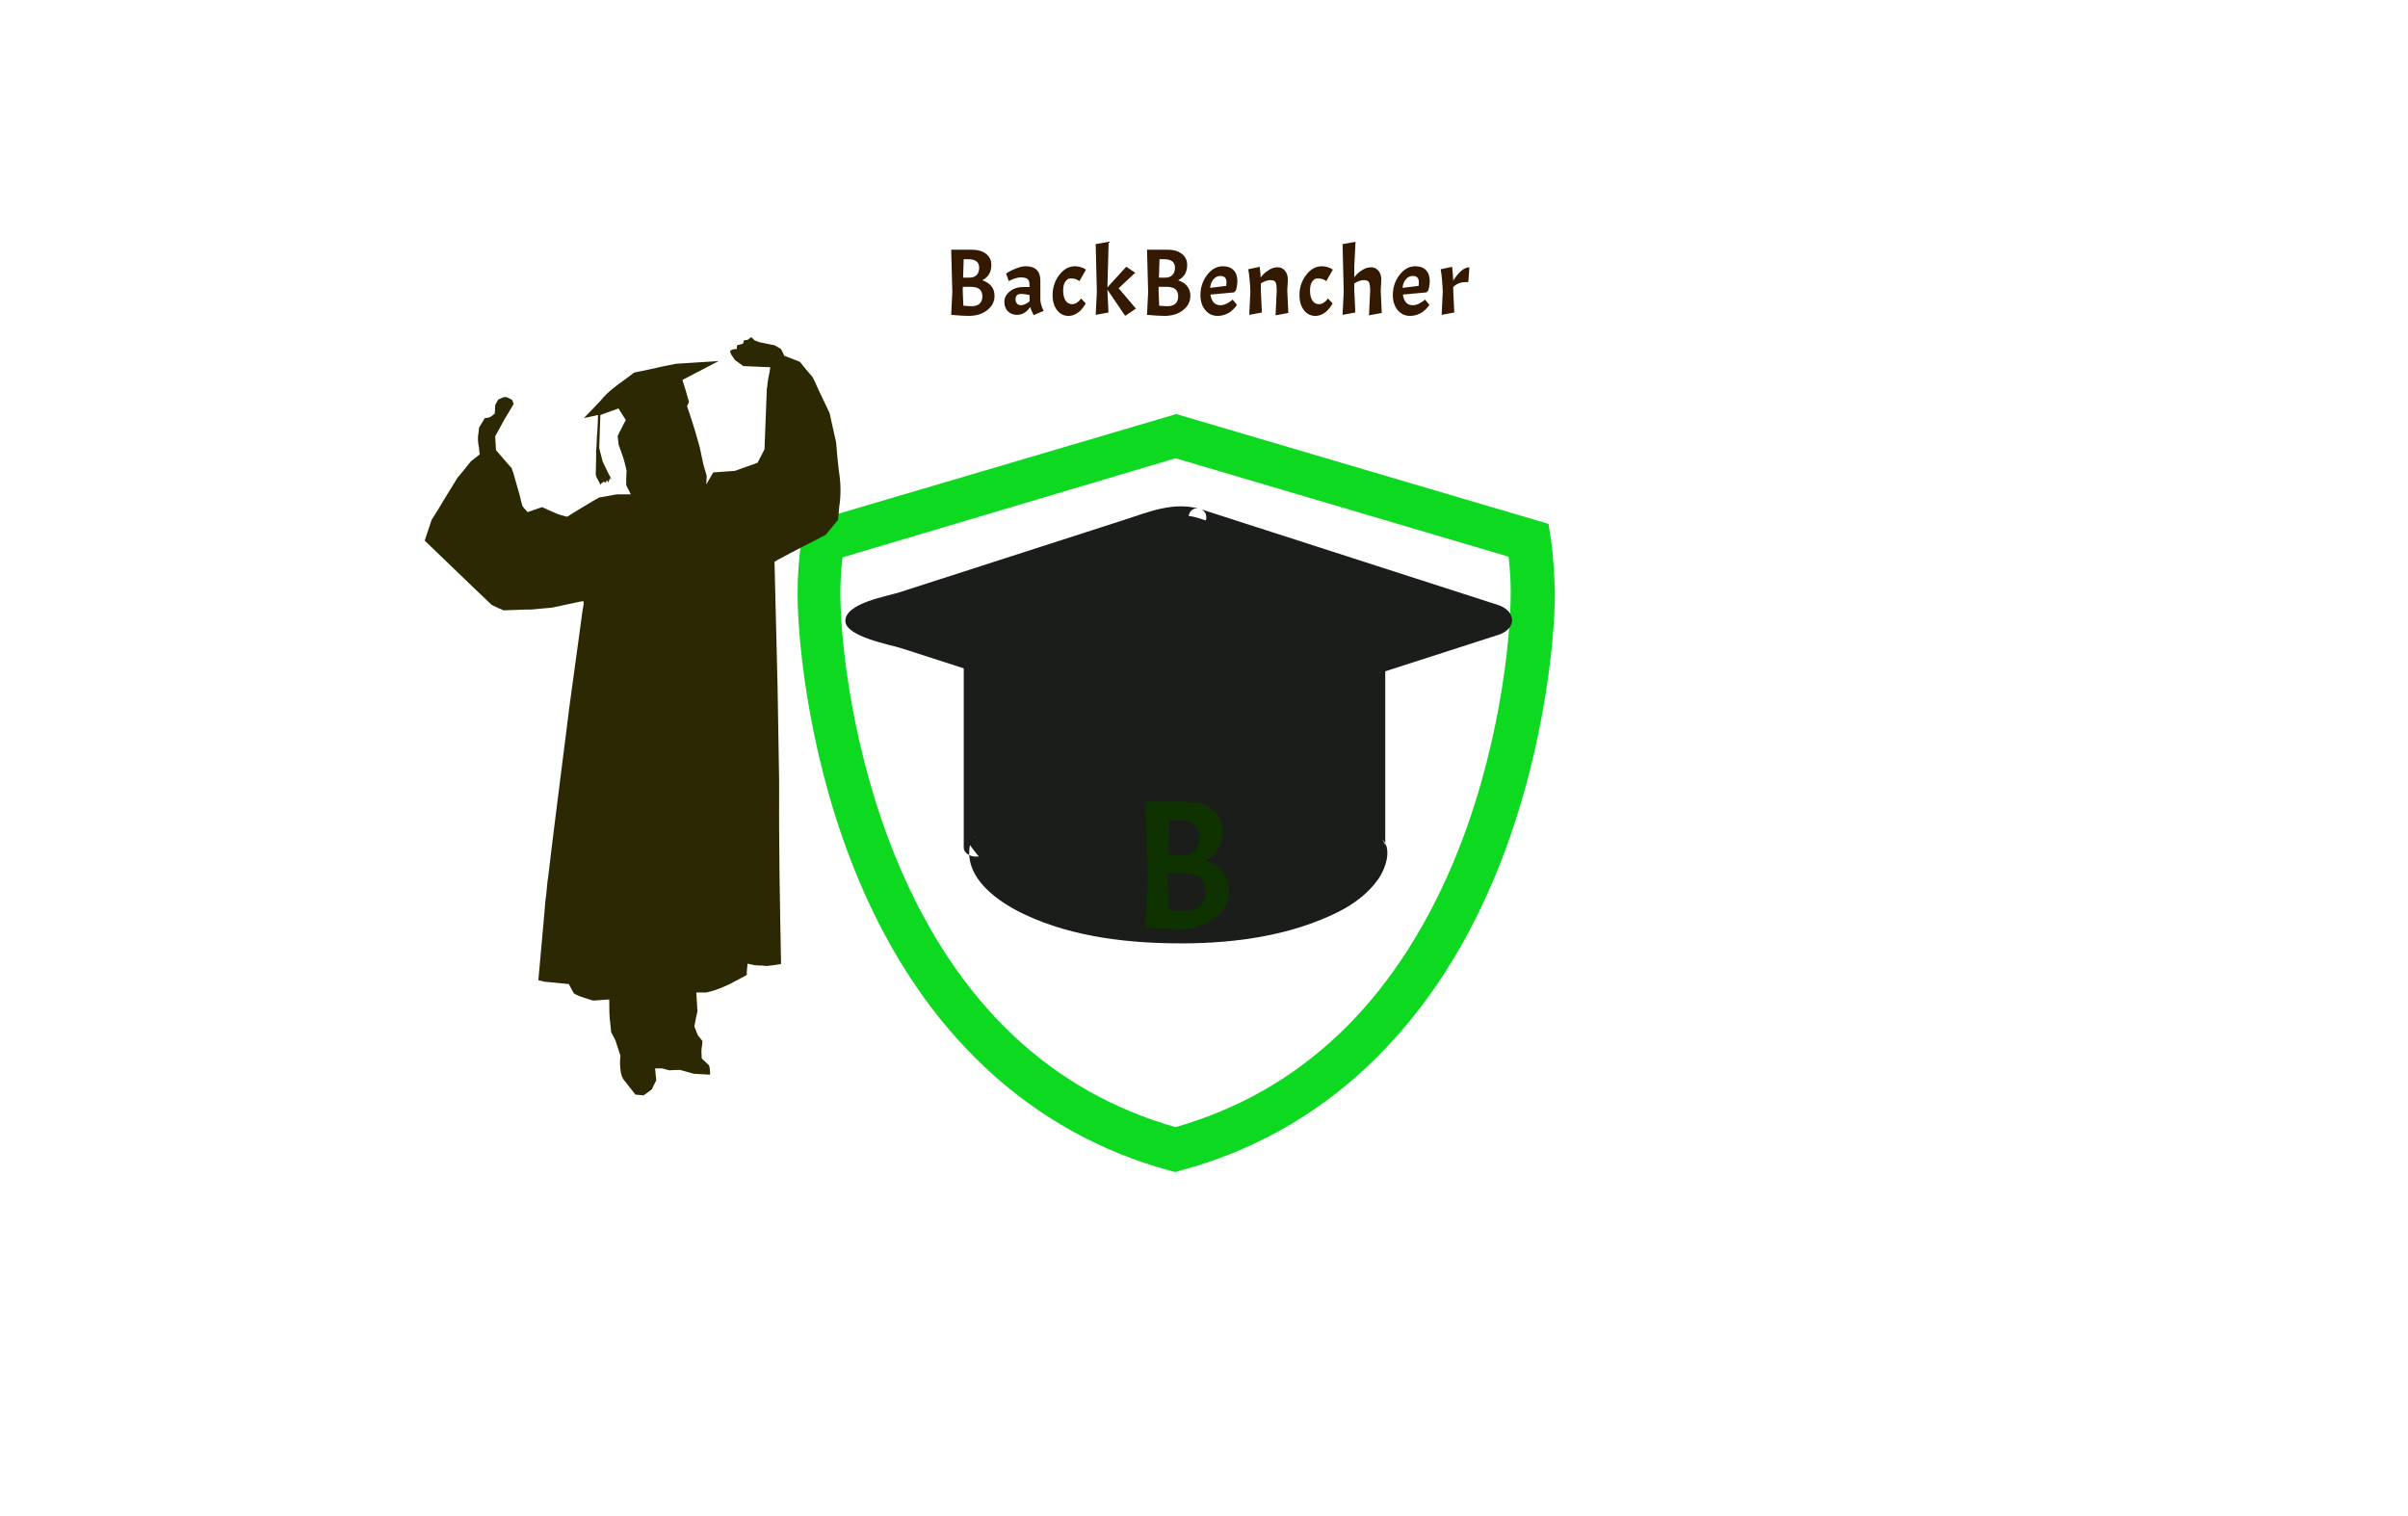 <?xml version="1.0" encoding="utf-8"?>
<svg id="master-artboard" viewBox="0 0 1224.409 770.866" xmlns="http://www.w3.org/2000/svg" width="1224.409px" height="770.866px" version="1.1" style="shape-rendering:geometricPrecision; text-rendering:geometricPrecision; image-rendering:optimizeQuality; fill-rule:evenodd; clip-rule:evenodd"><defs><style id="ee-google-fonts">@import url(https://fonts.googleapis.com/css?family=Acme:400);</style><linearGradient id="gradient-0" gradientUnits="userSpaceOnUse" x1="346.564" y1="23.8" x2="346.564" y2="220.6" gradientTransform="matrix(0.845, -0.534, 0.313, 0.494, 10.011, 246.081)">
                <stop offset="0" style="stop-color: #0c1f06"/>
                <stop offset="1" style="stop-color: #000000"/>
              </linearGradient></defs><rect id="ee-background" x="0" y="0" width="1224.409" height="770.866" style="fill: rgb(255, 255, 255); fill-opacity: 1; pointer-events: none;"/><g transform="matrix(3.626, 0, 0, 3.626, -1755.539, -3654.048)"><g id="g-1" transform="matrix(1, 0, 0, 1, 0, 0)">
	<g id="g-2">
		<g>
			<path class="st0" d="M649,1172.1l-0.8-0.2c-19.5-5.3-34.6-19.3-43.6-40.7c-6.8-16.1-8.6-32.9-8.6-40.3c0-2.6,0.2-5.2,0.6-7.8&#10;&#9;&#9;&#9;&#9;l0.3-1.9l52.2-15.4l52.2,15.4l0.3,1.9c0.4,2.6,0.5,5.2,0.6,7.7c0,7.4-1.8,24.2-8.6,40.3c-9,21.3-24.1,35.4-43.6,40.7L649,1172.1z&#10;&#9;&#9;&#9;&#9; M602.3,1085.9c-0.2,1.7-0.3,3.4-0.3,5c0,6.9,1.7,22.7,8.1,37.9c8.2,19.5,21.3,32,38.9,37c17.5-5,30.6-17.4,38.9-37&#10;&#9;&#9;&#9;&#9;c6.4-15.2,8.1-31,8.1-38c0-1.7-0.1-3.3-0.3-5l-46.7-13.8L602.3,1085.9z" style="fill: rgb(13, 217, 33);"/>
		</g>
	</g>
</g></g><g transform="matrix(1.747, 0, 0, 1.747, 412.448, -46.458)"><g transform="matrix(0.483, 0, 0, 0.483, -208.679, -93.583)"><g transform="matrix(1, 0, 0, 1, 0, 0)">
	<g>
		<path fill="#0A0A0C" d="M773,649.11c0-19.108-13.398-35.11-32.504-35.11H567.508C548.4,614,531,630.002,531,649.11V760h2.125&#10;&#9;&#9;&#9;c-0.132,0-0.215,1.248-0.215,2.217c0,27.602,54.214,49.644,121.091,49.644c66.876,0,119.774-22.159,119.774-49.759&#10;&#9;&#9;&#9;c0-0.97,0.224-2.478-0.776-3.433l0,0V649.11z" style="fill: rgb(27, 29, 26);"/>
		<g>
			<path fill="#3B3D44" d="M778.047,649.11c-0.414-15.994-8.286-32.329-23.92-38.43c-6.388-2.493-12.745-2.681-19.426-2.681&#10;&#9;&#9;&#9;&#9;c-19.587,0-39.175,0-58.764,0c-25.078,0-50.157,0-75.235,0c-13.491,0-28.452-1.299-41.838,0.865&#10;&#9;&#9;&#9;&#9;C539.62,611.979,524,630.714,524,649.84c0,10.747,0,21.493,0,32.24c0,25.874,0,51.748,0,77.621c0,3.038,3.806,5.299,6.843,5.299&#10;&#9;&#9;&#9;&#9;c0.761,0,1.521,0,2.283,0c-1.792-2-3.582-4.564-5.373-6.916c-3.871,20.236,17.652,34.656,33.183,41.932&#10;&#9;&#9;&#9;&#9;c29.476,13.805,63.793,17.449,95.965,17.295c31.343-0.151,64.435-4.786,92.731-18.927c9.385-4.69,18.011-11.103,24.118-19.701&#10;&#9;&#9;&#9;&#9;c4.271-6.01,8.539-17.959,2.641-23.956c0.545,1.313,1.609,2.63,1.609,3.942C778,722.15,778,685,778,648c0-6-11-6-11,0&#10;&#9;&#9;&#9;&#9;c0,21,0,39.736,0,59.05c0,12.639,0,25.276,0,37.914c0,5.827-1.772,14.232,2.654,18.734c-0.544-1.313-1.112-2.628-1.655-3.94&#10;&#9;&#9;&#9;&#9;c1.386,16.845-18.626,27.131-31.573,32.534c-24.912,10.397-52.756,13.524-79.52,13.91c-27.714,0.399-55.977-3.014-82.152-12.399&#10;&#9;&#9;&#9;&#9;c-11.29-4.047-39.422-16.633-36.255-33.184c0.672-3.516-1.534-7.619-5.374-7.619c-0.761,0-1.521,0-2.283,0&#10;&#9;&#9;&#9;&#9;c1.857,3,3.157,4.844,5.157,6.701c0-36.621,0-73.241,0-109.861c0-16.909,14.848-29.696,31.301-30.233&#10;&#9;&#9;&#9;&#9;c3.604-0.118,7.438,0.394,11.041,0.394c21.538,0,43.075,0,64.611,0c25.756,0,51.514,0,77.27,0c6.359,0,12.719,0,19.079,0&#10;&#9;&#9;&#9;&#9;c16.99,0,27.185,13.37,27.603,29.506C767.091,656.676,778.234,656.3,778.047,649.11z" style="fill: rgb(27, 29, 26);"/>
		</g>
	</g>
	<g>
		<path fill="#0A0A0C" d="M664.753,560.828c-6.038-1.943-15.914-1.943-21.952,0l-180.126,58.055c-6.037,1.946-6.037,5.131,0,7.076&#10;&#9;&#9;&#9;l180.126,58.054c6.038,1.945,15.915,1.945,21.952,0l180.126-58.054c6.034-1.945,6.034-5.13,0-7.076L664.753,560.828z" style="fill: rgb(27, 29, 26);"/>
		<g>
			<path fill="#3B3D44" d="M666.235,555.456c-16.241-4.442-30.692,1.862-45.821,6.738c-22.298,7.187-44.595,14.373-66.892,21.56&#10;&#9;&#9;&#9;&#9;c-22.77,7.337-45.537,14.677-68.306,22.016c-7.617,2.454-32.547,6.51-32.547,17.2c0,9.478,27.325,14.421,33.622,16.45&#10;&#9;&#9;&#9;&#9;c22.913,7.386,45.826,14.77,68.739,22.155c22.129,7.131,44.256,14.263,66.384,21.396c14.389,4.637,29.504,11.35,44.837,6.41&#10;&#9;&#9;&#9;&#9;c35.77-11.529,71.54-23.059,107.31-34.587c20.318-6.548,40.638-13.097,60.957-19.646c3.897-1.256,7.796-2.513,11.693-3.769&#10;&#9;&#9;&#9;&#9;c11.275-3.635,10.672-14.478-0.264-18.003C786.042,594.069,726.139,574.763,666.235,555.456&#10;&#9;&#9;&#9;&#9;c-6.859-2.211-9.773,8.55-2.962,10.745c35.28,11.371,70.559,22.742,105.839,34.111c20.545,6.622,41.09,13.243,61.637,19.865&#10;&#9;&#9;&#9;&#9;c4.127,1.331,8.255,2.662,12.385,3.992c0.995,0.321,1.522-3.988-0.539-3.323c-1.814,0.584-3.626,1.168-5.439,1.752&#10;&#9;&#9;&#9;&#9;c-42.691,13.76-85.384,27.52-128.074,41.278c-14.83,4.779-29.659,9.56-44.488,14.338c-12.872,4.149-24.369-0.884-36.418-4.767&#10;&#9;&#9;&#9;&#9;c-44.815-14.443-89.629-28.886-134.445-43.33c-7.572-2.441-15.145-4.882-22.717-7.322c-1.845-0.594-3.69-1.189-5.536-1.783&#10;&#9;&#9;&#9;&#9;c-3.425-1.104,1.873,2.214-1.17,3.195c12.625-4.07,25.249-8.139,37.873-12.206c32.099-10.347,64.198-20.691,96.297-31.037&#10;&#9;&#9;&#9;&#9;c11.837-3.815,23.674-7.631,35.511-11.444c9.818-3.166,18.645-6.23,29.286-3.319C670.215,568.1,673.157,557.35,666.235,555.456z" style="fill: rgb(27, 29, 26);"/>
		</g>
	</g>
	<g>
		<path fill="#DD2F2A" d="M650.49,628.096c30.551,12.671,61.076,25.34,91.625,38.011c-1.363-1.791-3.115-3.581-4.115-5.372&#10;&#9;&#9;&#9;c0,33.29,0,67.266,0,101.266c0,6,11,6,11,0c0-34,0-67.976,0-101.266c0-2.715-1.66-4.406-3.992-5.373&#10;&#9;&#9;&#9;c-30.553-12.671-61.053-25.34-91.604-38.011C646.767,614.598,643.952,625.385,650.49,628.096L650.49,628.096z" style="fill: rgb(27, 29, 26);"/>
	</g>
	<path d="M 756.246 762.63 A 12.397 12.397 0 0 1 743.849 775.027 A 12.397 12.397 0 0 1 731.452 762.63 A 12.397 12.397 0 0 1 743.849 750.233 A 12.397 12.397 0 0 1 756.246 762.63 Z" fill="#DD2F2A" style="fill: rgb(27, 29, 26);"/>
</g></g></g><path d="M 602.349 389.65 C 609.709 389.65 615.536 391.317 619.829 394.65 C 624.122 397.99 626.269 402.457 626.269 408.05 C 626.269 417.017 622.589 423.267 615.229 426.8 C 625.189 430.247 630.169 436.607 630.169 445.88 C 630.169 452.86 627.182 458.67 621.209 463.31 C 615.229 467.95 607.716 470.27 598.669 470.27 C 593.916 470.27 586.822 469.847 577.389 469 L 578.769 441.05 L 577.389 389.65 L 602.349 389.65 M 600.849 434.84 L 591.539 434.84 L 591.419 439.1 L 592.229 457.84 C 596.676 458.227 600.086 458.42 602.459 458.42 C 606.526 458.42 609.689 457.403 611.949 455.37 C 614.209 453.337 615.339 450.367 615.339 446.46 C 615.339 442.547 614.189 439.633 611.889 437.72 C 609.589 435.8 605.909 434.84 600.849 434.84 M 598.209 401.27 L 592.569 401.27 L 591.879 423.69 L 599.359 423.69 C 603.266 423.69 606.256 422.637 608.329 420.53 C 610.396 418.417 611.429 415.407 611.429 411.5 C 611.429 404.68 607.022 401.27 598.209 401.27 Z" transform="matrix(0.805, 0, 0, 0.805, 117.597, 93.998)" style="fill: rgb(14, 51, 1); white-space: pre; color: rgb(51, 51, 51);"/><g transform="matrix(1.959, 0, 0, 1.959, -357.261, 124.844)"><path class="st1" d="M385.1,186.5c-1.2,0.2-2.4,0.4-3.6,0.5c-0.4,0-0.8,0-1.2-0.1c-0.7,0-1.4,0-2.1-0.1c-0.6-0.1-1.2-0.3-1.8-0.4&#10;&#9;&#9;c-0.1,0.7-0.1,1.5-0.2,2.2c0,0.3,0.1,0.7-0.1,0.8c-0.9,0.5-1.8,1-2.8,1.5c-2.1,1.2-4.9,2.4-7.6,3c-0.9,0-1.7,0-2.6,0&#10;&#9;&#9;c0.1,1.6,0.2,3.3,0.3,4.9c-0.3,1.3-0.6,2.6-0.8,3.9c0.3,0.8,0.6,1.5,0.9,2.3c0.4,0.5,0.8,1,1.2,1.5c0,0.4-0.1,0.7-0.1,1.1&#10;&#9;&#9;c-0.2,1-0.2,1.9-0.1,2.9c0,0.2,0,0.4,0,0.5c0.6,0.6,1.2,1.1,1.8,1.7c0.4,0.6,0.3,1.6,0.4,2.5c-0.2,0-0.3,0-0.4,0&#10;&#9;&#9;c-1.3-0.1-2.5-0.1-3.8-0.2c-1.2-0.3-2.4-0.7-3.6-1c-0.9,0-1.9,0-2.8,0.1c-0.6-0.2-1.3-0.3-1.9-0.5c-0.6,0-1.2,0-1.8,0&#10;&#9;&#9;c0.1,1,0.2,2.1,0.3,3.1c-0.4,0.8-0.8,1.5-1.1,2.3c-0.7,0.5-1.4,1.1-2.2,1.6c-0.7-0.1-1.4-0.1-2.1-0.2c-1-1.3-2-2.5-3-3.8&#10;&#9;&#9;c-0.8-1.1-0.9-2.3-1-4.1c0-0.7,0-1.5,0.1-2.2c-0.4-1.3-0.9-2.7-1.3-4c-0.4-0.7-0.7-1.4-1.1-2.1c-0.1-0.7-0.1-1.3-0.2-2&#10;&#9;&#9;c-0.3-1.9-0.3-4.4-0.3-6.5c-1.4,0.1-2.8,0.2-4.2,0.3c-0.4-0.1-0.9-0.3-1.3-0.4c-1.2-0.4-2.3-0.7-3.2-1.2c-0.2-0.1-0.3-0.2-0.5-0.3&#10;&#9;&#9;c-0.4-0.8-0.9-1.6-1.3-2.4c-2.1-0.2-4.2-0.4-6.3-0.6c-0.5-0.1-1.1-0.3-1.6-0.4c0.5-5.9,1.1-11.8,1.6-17.8c0.1-0.9,0.1-1.7,0.2-2.6&#10;&#9;&#9;c0.4-2.3,0.4-4.6,0.8-6.8c0.2-2,0.5-3.9,0.7-5.9c0.3-2.7,0.7-5.4,1-8.1c0.5-4,1-7.9,1.5-11.9c0.8-6,1.5-12.1,2.3-18.2&#10;&#9;&#9;c0.9-6.6,1.8-13.1,2.7-19.7c0.2-1.7,0.5-3.5,0.7-5.2c0.1-0.4,0.4-1.8,0.2-2.1c-0.1,0-0.2-0.1-0.2-0.1c-2.7,0.6-5.3,1.1-8,1.7&#10;&#9;&#9;c-1.8,0.2-3.7,0.3-5.5,0.5c-0.4,0-0.8,0-1.2,0c-2,0.1-3.9,0.1-5.9,0.2c-0.4-0.2-0.7-0.4-1.1-0.5c-0.6-0.3-1.3-0.6-1.9-0.9&#10;&#9;&#9;c-1.4-1.3-2.8-2.7-4.2-4c-4.4-4.2-8.8-8.5-13.2-12.7c0.6-1.8,1.2-3.6,1.8-5.4c1.1-1.7,2.2-3.5,3.2-5.2c1.2-1.9,2.3-3.8,3.5-5.7&#10;&#9;&#9;c1.2-1.4,2.4-2.9,3.5-4.3c0.8-0.6,1.5-1.2,2.3-1.8c-0.1-0.6-0.2-1.1-0.2-1.7c-0.3-1.3-0.4-2.7-0.1-4.1c0-0.4,0.1-0.8,0.1-1.1&#10;&#9;&#9;c0.5-0.8,1-1.7,1.5-2.5c1.6-0.1,1.7-0.5,2.6-1.2c0-0.7,0.1-1.5,0.1-2.2c0.2-0.3,0.3-0.6,0.5-0.9c0.1-0.2,0.2-0.3,0.3-0.5&#10;&#9;&#9;c0.2-0.1,0.4-0.2,0.6-0.3c1-0.5,1.5-0.5,2.5,0.1c0.2,0.1,0.4,0.2,0.5,0.3c0.1,0.3,0.3,0.7,0.4,1c-0.7,1.3-1.5,2.5-2.2,3.7&#10;&#9;&#9;c-0.6,1-1.1,2-1.7,3.1c-0.3,0.5-0.6,1.1-0.9,1.6c0.1,1.2,0.1,2.4,0.2,3.6c0.2,0.2,0.4,0.5,0.6,0.7c0.8,1,1.7,1.9,2.5,2.9&#10;&#9;&#9;c0.3,0.4,0.7,0.7,1,1.1c0.1,0.4,0.2,0.8,0.4,1.2c0.6,2,1.1,4,1.7,6c0.2,0.9,0.4,1.8,0.7,2.7c0.4,0.5,0.9,1,1.3,1.5&#10;&#9;&#9;c1.3-0.4,2.5-0.9,3.8-1.3c0.5,0.2,1,0.5,1.5,0.7c1.2,0.5,2.1,1,3.4,1.4c0.5,0.1,1.1,0.3,1.6,0.4c0.6-0.4,1.3-0.8,1.9-1.2&#10;&#9;&#9;c1.6-1,3.2-1.9,4.8-2.9c0.5-0.3,1.1-0.6,1.6-0.9c0.6-0.1,1.2-0.2,1.8-0.3c0.9-0.2,1.8-0.3,2.7-0.5c1.2,0,2.5,0,3.7,0&#10;&#9;&#9;c-0.4-0.8-0.8-1.6-1.2-2.4c0-1.2,0-2.5,0.1-3.7c-0.3-1.5-0.7-3-1.2-4.4c-0.3-0.8-0.6-1.7-0.9-2.5c0-0.3,0-0.7-0.1-1&#10;&#9;&#9;c0-0.4-0.1-0.8-0.1-1.2c0.2-0.3,0.3-0.7,0.5-1c0.5-1.1,1.1-2.1,1.6-3.1c-0.6-1-1.3-2-1.9-3c-1.6,0.6-3.2,1.1-4.7,1.7&#10;&#9;&#9;c-0.1,2.9-0.2,5.7-0.3,8.6c0.3,1.2,0.6,2.4,0.9,3.5c0.5,1.1,1.1,2.2,1.6,3.3c0.3,0.5,0.6,1.1,0.9,1.6c-0.2-0.2-0.3-0.4-0.5-0.7&#10;&#9;&#9;c0,0,0,0,0,0c-0.2,0.4-0.4,0.8-0.6,1.2c0,0,0,0,0,0c-0.1-0.2-0.2-0.4-0.3-0.6c0,0,0,0,0,0c-0.1,0.2-0.3,0.5-0.4,0.7&#10;&#9;&#9;c-0.1-0.1-0.4-0.3-0.5-0.3c-0.3,0.3-0.6,0.5-0.8,0.8c0,0,0,0,0,0c-0.3-0.8-1-1.7-1.2-2.6c0-1.5,0.1-3.1,0.1-4.6c0-0.6,0-1.2,0-1.8&#10;&#9;&#9;c0.2-1.5,0.1-3.2,0.3-4.7c0-0.6,0.1-1.3,0.1-1.9c0-0.8,0.1-1.6,0.1-2.5c-1.2,0.3-2.5,0.5-3.7,0.8c0,0,0.1-0.1,0.1-0.1&#10;&#9;&#9;c1.5-1.5,3-3.1,4.4-4.6c1.7-2.1,3.8-3.6,6-5.2c0.8-0.6,1.7-1.2,2.5-1.9c1.4-0.3,2.9-0.6,4.3-0.9c2.2-0.5,4.4-1,6.6-1.4&#10;&#9;&#9;c3.7-0.2,7.4-0.5,11.1-0.7c0,0,0,0,0,0c0,0,0,0,0,0c-3.1,1.6-6.3,3.3-9.4,4.9c0.6,1.9,1.2,3.8,1.7,5.7c-0.2,0.4-0.3,0.8-0.5,1.1&#10;&#9;&#9;c0.4,1.1,0.7,2.2,1.1,3.3c0.8,2.4,1.5,4.9,2.2,7.4c0.3,1.4,0.6,2.9,0.9,4.3c0.3,1,0.6,2,0.9,3.1c0,0.7-0.1,1.5-0.1,2.2c0,0,0,0,0,0&#10;&#9;&#9;c0.6-1,1.2-2.1,1.8-3.1c1.9-0.1,3.7-0.3,5.6-0.4c1.1-0.4,2.3-0.8,3.4-1.2c0.8-0.3,1.6-0.6,2.5-0.9c0.6-1.2,1.2-2.3,1.8-3.5&#10;&#9;&#9;c0.2-5.2,0.4-10.4,0.6-15.6c0.2-1.1,0.2-1.9,0.4-2.9c0.2-0.9,0.4-1.9,0.5-2.8c-2.3-0.1-4.6-0.2-7-0.3c-0.7-0.5-1.5-1.1-2.2-1.6&#10;&#9;&#9;c-0.1-0.2-0.2-0.4-0.4-0.6c-0.3-0.5-0.8-0.9-0.8-1.8c0.3-0.2,0.6-0.3,1-0.4c0.2,0,0.5,0,0.7,0c0-0.3,0-0.7,0.1-1&#10;&#9;&#9;c0.5-0.1,1-0.3,1.5-0.4c0.1-0.3,0.2-0.6,0.3-0.9c0.3,0,0.6-0.1,0.9-0.1c0.3-0.2,0.6-0.5,1-0.7c0.3,0.3,0.5,0.5,0.8,0.8&#10;&#9;&#9;c0.4,0.2,0.9,0.3,1.3,0.5c1.3,0.3,2.6,0.5,3.9,0.8c0.6,0.3,1.1,0.6,1.7,1c0.3,0.6,0.6,1.1,0.8,1.7c1.4,0.5,2.7,1.1,4.1,1.6&#10;&#9;&#9;c0.4,0.5,0.8,1,1.2,1.5c0.7,0.8,1.4,1.7,2.1,2.5c0.5,1,1,2,1.4,3c1,2.1,2,4.2,3,6.3c0.6,2.6,1.1,5.1,1.7,7.7&#10;&#9;&#9;c0.2,2.4,0.4,4.9,0.7,7.3c0.5,2.9,0.6,6.3,0.1,9.3c-0.1,1.1-0.2,2.3-0.3,3.4c-0.5,0.6-0.9,1.1-1.4,1.7c-0.6,0.7-1.2,1.5-1.8,2.2&#10;&#9;&#9;c-3.1,1.6-6.2,3.2-9.3,4.8c-1,0.5-2,1.1-3,1.6c-0.3,0.2-0.7,0.4-1,0.6c0.3,10.9,0.5,21.7,0.8,32.6c0.1,8.1,0.3,16.2,0.4,24.2&#10;&#9;&#9;C384.5,155,384.8,170.8,385.1,186.5z M341,61.6C341,61.6,341,61.6,341,61.6C341,61.6,341,61.6,341,61.6z" style="fill-rule: evenodd; clip-rule: evenodd; fill: rgb(44, 40, 4); opacity: 1;" transform="matrix(1, 0, 0, 1, 0, 0)"/><path d="M 434.58 1.09 C 436.146 1.09 437.386 1.447 438.3 2.16 C 439.22 2.867 439.68 3.817 439.68 5.01 C 439.68 6.923 438.893 8.257 437.32 9.01 C 439.446 9.743 440.51 11.097 440.51 13.07 C 440.51 14.557 439.873 15.797 438.6 16.79 C 437.326 17.777 435.723 18.27 433.79 18.27 C 432.783 18.27 431.273 18.18 429.26 18 L 429.55 12.04 L 429.26 1.09 L 434.58 1.09 M 434.26 10.72 L 432.28 10.72 L 432.25 11.63 L 432.42 15.62 C 433.366 15.707 434.093 15.75 434.6 15.75 C 435.466 15.75 436.143 15.533 436.63 15.1 C 437.11 14.667 437.35 14.033 437.35 13.2 C 437.35 12.367 437.103 11.743 436.61 11.33 C 436.123 10.923 435.34 10.72 434.26 10.72 M 433.7 3.56 L 432.5 3.56 L 432.35 8.34 L 433.94 8.34 C 434.773 8.34 435.41 8.117 435.85 7.67 C 436.296 7.223 436.52 6.583 436.52 5.75 C 436.52 4.29 435.58 3.56 433.7 3.56 ZM 446.342 18 C 445.382 18 444.595 17.693 443.982 17.08 C 443.368 16.467 443.062 15.643 443.062 14.61 C 443.062 13.57 443.535 12.67 444.482 11.91 C 445.428 11.15 446.582 10.77 447.942 10.77 L 449.602 10.77 L 449.602 10.35 C 449.602 9.55 449.438 9.003 449.112 8.71 C 448.785 8.417 448.172 8.27 447.272 8.27 C 446.898 8.27 446.455 8.347 445.942 8.5 C 445.428 8.66 444.852 8.903 444.212 9.23 L 443.502 7.29 C 444.202 6.797 445.055 6.357 446.062 5.97 C 447.068 5.577 447.898 5.38 448.552 5.38 C 451.118 5.38 452.402 6.62 452.402 9.1 L 452.402 13.91 C 452.402 14.823 452.685 15.843 453.252 16.97 L 450.662 18.07 C 450.248 17.29 449.945 16.59 449.752 15.97 C 448.852 17.323 447.715 18 446.342 18 M 447.372 15.5 C 448.025 15.5 448.768 15.167 449.602 14.5 L 449.602 12.85 C 448.735 12.657 448.032 12.56 447.492 12.56 C 446.465 12.56 445.952 13.017 445.952 13.93 C 445.952 14.403 446.082 14.783 446.342 15.07 C 446.602 15.357 446.945 15.5 447.372 15.5 ZM 460.58 8.56 C 460.58 8.56 460.4 8.56 460.04 8.56 C 459.68 8.56 459.304 8.82 458.91 9.34 C 458.517 9.853 458.32 10.64 458.32 11.7 C 458.32 12.76 458.52 13.613 458.92 14.26 C 459.32 14.907 459.904 15.23 460.67 15.23 C 461.064 15.23 461.45 15.107 461.83 14.86 C 462.204 14.62 462.487 14.377 462.68 14.13 L 462.95 13.74 L 464.18 15.01 C 464.134 15.09 464.074 15.203 464 15.35 C 463.927 15.497 463.747 15.76 463.46 16.14 C 463.174 16.513 462.87 16.843 462.55 17.13 C 462.23 17.417 461.817 17.677 461.31 17.91 C 460.804 18.15 460.274 18.27 459.72 18.27 C 458.494 18.27 457.497 17.77 456.73 16.77 C 455.964 15.777 455.58 14.48 455.58 12.88 C 455.58 10.887 456.16 9.137 457.32 7.63 C 458.48 6.13 459.837 5.38 461.39 5.38 C 461.864 5.38 462.337 5.45 462.81 5.59 C 463.284 5.723 463.764 5.94 464.25 6.24 L 462.54 9.25 C 461.954 8.79 461.3 8.56 460.58 8.56 ZM 474.417 18.25 L 469.807 11.46 L 469.807 11.63 L 470.077 17.39 L 466.767 18 L 467.067 12.04 L 466.767 -0.36 L 470.127 -0.97 L 469.807 10.87 L 474.707 5.5 L 477.017 7.07 L 472.727 11.09 L 477.207 16.38 L 474.417 18.25 ZM 485.408 1.09 C 486.975 1.09 488.215 1.447 489.128 2.16 C 490.048 2.867 490.508 3.817 490.508 5.01 C 490.508 6.923 489.721 8.257 488.148 9.01 C 490.275 9.743 491.338 11.097 491.338 13.07 C 491.338 14.557 490.701 15.797 489.428 16.79 C 488.155 17.777 486.551 18.27 484.618 18.27 C 483.611 18.27 482.101 18.18 480.088 18 L 480.378 12.04 L 480.088 1.09 L 485.408 1.09 M 485.088 10.72 L 483.108 10.72 L 483.078 11.63 L 483.248 15.62 C 484.195 15.707 484.921 15.75 485.428 15.75 C 486.295 15.75 486.971 15.533 487.458 15.1 C 487.938 14.667 488.178 14.033 488.178 13.2 C 488.178 12.367 487.931 11.743 487.438 11.33 C 486.951 10.923 486.168 10.72 485.088 10.72 M 484.528 3.56 L 483.328 3.56 L 483.178 8.34 L 484.768 8.34 C 485.601 8.34 486.238 8.117 486.678 7.67 C 487.125 7.223 487.348 6.583 487.348 5.75 C 487.348 4.29 486.408 3.56 484.528 3.56 ZM 499.145 15.5 C 499.619 15.5 500.119 15.377 500.645 15.13 C 501.165 14.883 501.572 14.64 501.865 14.4 L 502.305 14.03 L 503.435 15.4 C 503.275 15.68 503.022 16 502.675 16.36 C 502.335 16.72 501.989 17.027 501.635 17.28 C 501.282 17.533 500.815 17.76 500.235 17.96 C 499.655 18.167 499.055 18.27 498.435 18.27 C 497.115 18.27 496.039 17.767 495.205 16.76 C 494.372 15.76 493.955 14.467 493.955 12.88 C 493.955 10.887 494.535 9.137 495.695 7.63 C 496.855 6.13 498.212 5.38 499.765 5.38 C 500.952 5.38 501.879 5.713 502.545 6.38 C 503.205 7.053 503.535 7.993 503.535 9.2 C 503.535 9.92 503.412 10.737 503.165 11.65 L 502.675 12.17 L 496.555 12.73 C 496.829 14.577 497.692 15.5 499.145 15.5 M 499.145 7.9 C 498.425 7.9 497.822 8.19 497.335 8.77 C 496.842 9.35 496.555 10.09 496.475 10.99 L 500.645 10.48 C 500.692 10.1 500.715 9.787 500.715 9.54 C 500.715 8.447 500.192 7.9 499.145 7.9 ZM 513.752 11.8 C 513.752 10.673 513.652 9.92 513.452 9.54 C 513.258 9.167 512.802 8.98 512.082 8.98 C 511.362 8.98 510.545 9.267 509.632 9.84 L 509.632 11.63 L 509.902 17.39 L 506.622 18 L 506.912 12.04 C 506.845 9.853 506.665 7.893 506.372 6.16 L 509.342 5.53 C 509.455 6.477 509.535 7.397 509.582 8.29 C 509.828 7.963 510.108 7.643 510.422 7.33 C 510.728 7.01 511.218 6.65 511.892 6.25 C 512.558 5.85 513.265 5.65 514.012 5.65 C 514.752 5.65 515.375 5.94 515.882 6.52 C 516.388 7.1 516.642 7.887 516.642 8.88 L 516.492 11.63 L 516.762 17.51 L 513.452 18.12 L 513.752 11.8 ZM 524.659 8.56 C 524.659 8.56 524.479 8.56 524.119 8.56 C 523.759 8.56 523.382 8.82 522.989 9.34 C 522.595 9.853 522.399 10.64 522.399 11.7 C 522.399 12.76 522.599 13.613 522.999 14.26 C 523.399 14.907 523.982 15.23 524.749 15.23 C 525.142 15.23 525.529 15.107 525.909 14.86 C 526.282 14.62 526.565 14.377 526.759 14.13 L 527.029 13.74 L 528.259 15.01 C 528.212 15.09 528.152 15.203 528.079 15.35 C 528.005 15.497 527.825 15.76 527.539 16.14 C 527.252 16.513 526.949 16.843 526.629 17.13 C 526.309 17.417 525.895 17.677 525.389 17.91 C 524.882 18.15 524.352 18.27 523.799 18.27 C 522.572 18.27 521.575 17.77 520.809 16.77 C 520.042 15.777 519.659 14.48 519.659 12.88 C 519.659 10.887 520.239 9.137 521.399 7.63 C 522.559 6.13 523.915 5.38 525.469 5.38 C 525.942 5.38 526.415 5.45 526.889 5.59 C 527.362 5.723 527.842 5.94 528.329 6.24 L 526.619 9.25 C 526.032 8.79 525.379 8.56 524.659 8.56 ZM 538.005 11.8 C 538.005 10.673 537.905 9.92 537.705 9.54 C 537.511 9.167 537.055 8.98 536.335 8.98 C 535.615 8.98 534.798 9.267 533.885 9.84 L 533.885 11.63 L 534.155 17.39 L 530.845 18 L 531.145 12.04 L 530.845 -0.36 L 534.205 -0.97 L 533.885 5.38 L 533.885 8.25 C 534.131 7.923 534.408 7.603 534.715 7.29 C 535.028 6.977 535.511 6.627 536.165 6.24 C 536.818 5.847 537.518 5.65 538.265 5.65 C 539.005 5.65 539.628 5.94 540.135 6.52 C 540.641 7.1 540.895 7.887 540.895 8.88 L 540.745 11.63 L 541.015 17.51 L 537.705 18.12 L 538.005 11.8 ZM 549.083 15.5 C 549.556 15.5 550.056 15.377 550.583 15.13 C 551.103 14.883 551.51 14.64 551.803 14.4 L 552.243 14.03 L 553.373 15.4 C 553.213 15.68 552.96 16 552.613 16.36 C 552.273 16.72 551.926 17.027 551.573 17.28 C 551.22 17.533 550.753 17.76 550.173 17.96 C 549.593 18.167 548.993 18.27 548.373 18.27 C 547.053 18.27 545.976 17.767 545.143 16.76 C 544.31 15.76 543.893 14.467 543.893 12.88 C 543.893 10.887 544.473 9.137 545.633 7.63 C 546.793 6.13 548.15 5.38 549.703 5.38 C 550.89 5.38 551.816 5.713 552.483 6.38 C 553.143 7.053 553.473 7.993 553.473 9.2 C 553.473 9.92 553.35 10.737 553.103 11.65 L 552.613 12.17 L 546.493 12.73 C 546.766 14.577 547.63 15.5 549.083 15.5 M 549.083 7.9 C 548.363 7.9 547.76 8.19 547.273 8.77 C 546.78 9.35 546.493 10.09 546.413 10.99 L 550.583 10.48 C 550.63 10.1 550.653 9.787 550.653 9.54 C 550.653 8.447 550.13 7.9 549.083 7.9 ZM 556.309 6.16 L 559.279 5.53 C 559.426 6.783 559.523 7.973 559.569 9.1 C 561.056 6.8 562.453 5.65 563.759 5.65 L 563.489 9.47 C 562.543 9.47 561.796 9.557 561.249 9.73 C 560.703 9.903 560.143 10.243 559.569 10.75 L 559.569 11.63 L 559.839 17.39 L 556.559 18 L 556.849 12.04 C 556.783 9.853 556.603 7.893 556.309 6.16 Z" transform="matrix(1, 0, 0, 1, 0, 0)" style="fill: rgb(51, 24, 2); white-space: pre; color: rgb(51, 51, 51);"/></g></svg>